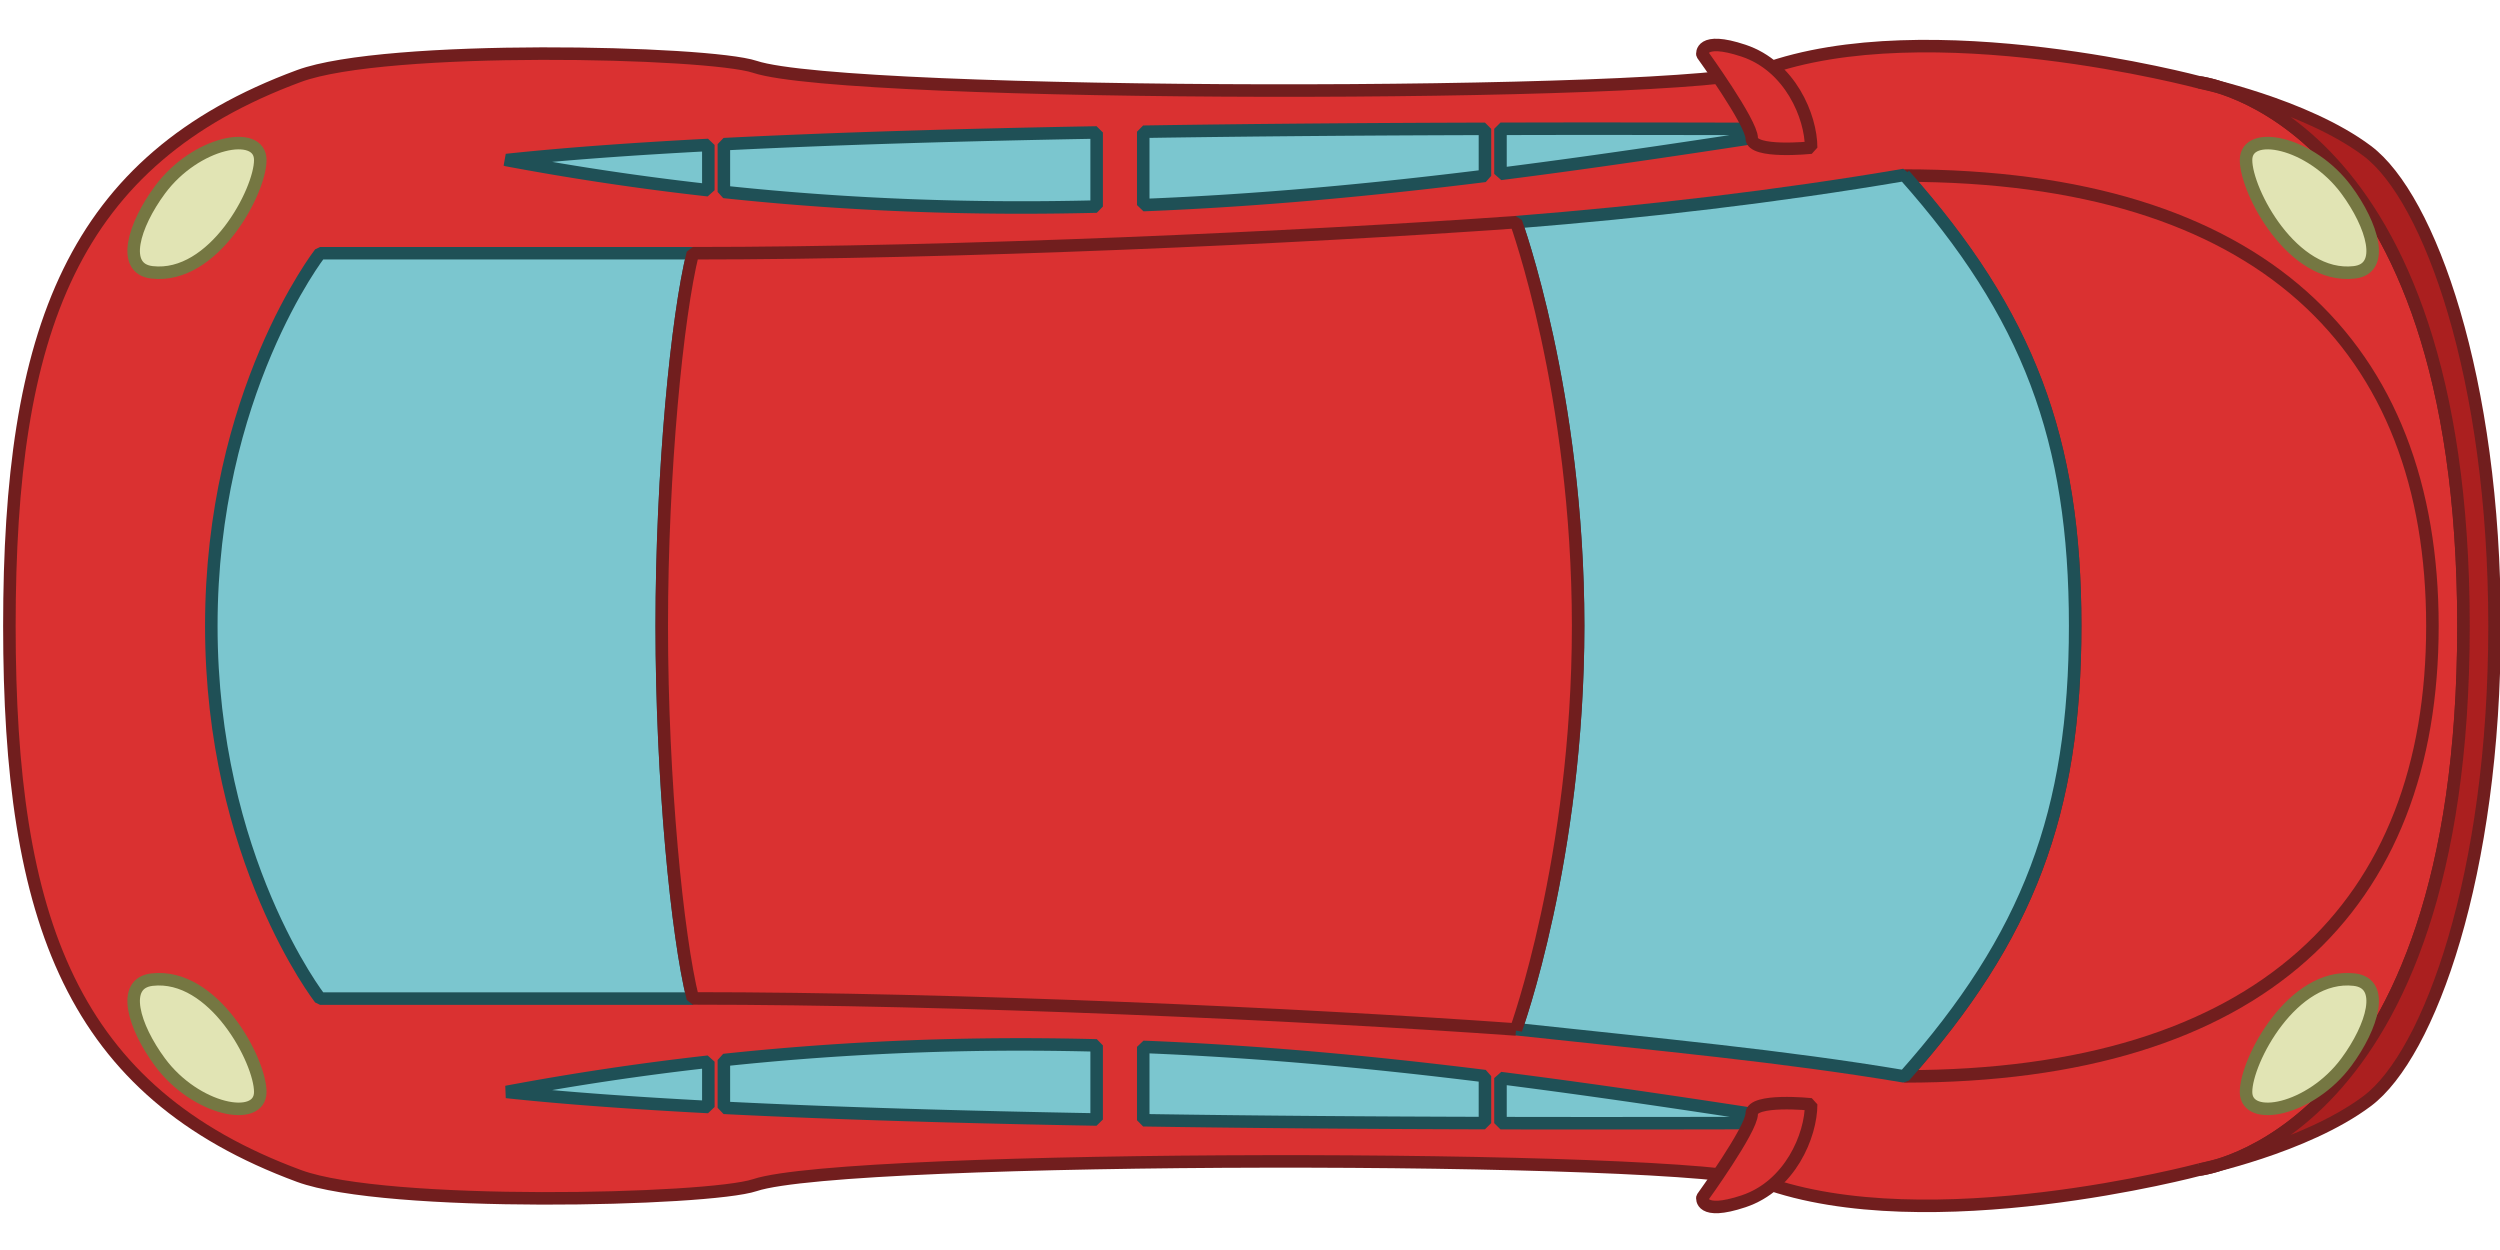 <svg xmlns:dc="http://purl.org/dc/elements/1.1/" xmlns:cc="http://creativecommons.org/ns#" xmlns:rdf="http://www.w3.org/1999/02/22-rdf-syntax-ns#" xmlns="http://www.w3.org/2000/svg" width="800" height="400" viewBox="0 0 211.667 105.833" version="1.1" id="svg8"><g id="layer1"><g id="layer2" style="display:inline" transform="scale(.265)"><path style="fill:#da3131;fill-opacity:1;stroke:#711e1e;stroke-width:4;stroke-linecap:butt;stroke-linejoin:bevel;stroke-miterlimit:4;stroke-dasharray:none;stroke-opacity:1" d="M702.712 373.68s-86.697 23.211-139.43 3.933c-24.332-8.896-292.307-8.896-322.082 1.029-14.887 4.962-117.983 7.298-145.655-2.923C22.85 348.87 3 294.283 3 200 3 105.717 22.85 51.132 95.545 24.28c27.672-10.22 130.768-7.884 145.655-2.922 29.775 9.925 297.75 9.925 322.081 1.03 52.734-19.28 139.432 3.932 139.432 3.932s84.362 9.925 84.362 173.68-84.363 173.68-84.363 173.68z" id="path1040-0-6"/><path style="fill:#ab1f1f;fill-opacity:1;stroke:#711e1e;stroke-width:4;stroke-linecap:butt;stroke-linejoin:bevel;stroke-miterlimit:4;stroke-dasharray:none;stroke-opacity:1" d="M787.075 200c0-163.755-84.362-173.68-84.362-173.68s33.762 7.017 53.612 21.903C776.175 63.11 797 120.603 797 200c0 79.396-20.825 136.89-40.675 151.777-19.85 14.886-53.613 21.903-53.613 21.903s84.363-9.925 84.363-173.68" id="path1040"/><path style="fill:#da3131;fill-opacity:1;stroke:#711e1e;stroke-width:4;stroke-linecap:butt;stroke-linejoin:bevel;stroke-miterlimit:4;stroke-dasharray:none;stroke-opacity:1" d="M608.425 343.906c39.7-44.66 54.587-84.359 54.587-143.906 0-59.547-14.887-99.246-54.587-143.906 114.138 0 168.725 54.585 168.725 143.906s-54.587 143.906-168.725 143.906z" id="path1064-5"/><path id="path1064-5-6" style="fill:#7bc6cf;fill-opacity:1;stroke:#1f5056;stroke-width:4;stroke-linecap:butt;stroke-linejoin:bevel;stroke-miterlimit:4;stroke-dasharray:none;stroke-opacity:1" d="M608.425 55.888c-40.916 6.953-82.552 11.78-124.063 15.093 0 0 19.832 54.535 19.85 128.916-.018 74.382-19.85 128.917-19.85 128.917 46.677 5.05 84.742 8.51 124.063 15.092 39.7-44.66 54.587-84.359 54.587-144.009 0-59.65-14.887-99.348-54.587-144.009z"/><path id="path1064-5-6-1-2-7-0" style="fill:#7bc6cf;fill-opacity:1;stroke:#1f5056;stroke-width:4;stroke-linecap:butt;stroke-linejoin:bevel;stroke-miterlimit:4;stroke-dasharray:none;stroke-opacity:1" d="M102.25 319.043h119.1c-4.963-19.849-9.925-69.472-9.925-119.069 0-49.597 4.962-99.22 9.925-119.069h-119.1s-34.756 44.611-34.737 119.07c-.019 74.458 34.737 119.068 34.737 119.068z"/><path id="path1064-5-6-1-2" style="fill:#da3131;fill-opacity:1;stroke:#711e1e;stroke-width:4;stroke-linecap:butt;stroke-linejoin:bevel;stroke-miterlimit:4;stroke-dasharray:none;stroke-opacity:1" d="M484.363 328.917c-69.475-4.963-178.65-9.925-263.013-9.925-4.962-19.85-9.925-69.472-9.925-119.043 0-49.572 4.963-99.195 9.925-119.044 84.363 0 193.538-4.962 263.013-9.924 0 0 19.831 54.535 19.85 128.968-.019 74.432-19.85 128.968-19.85 128.968z"/><path style="fill:#e1e4b4;fill-opacity:1;stroke:#757742;stroke-width:4;stroke-linecap:butt;stroke-linejoin:bevel;stroke-miterlimit:4;stroke-dasharray:none;stroke-opacity:1" d="M749.67 60.675c-11.399-15.431-32.07-19.468-32.07-9.543 0 9.924 14.846 38.126 34.57 35.883 10.093-1.147 5.84-15.05-2.5-26.34z" id="path1228"/><path style="fill:#e1e4b4;fill-opacity:1;stroke:#757742;stroke-width:4;stroke-linecap:butt;stroke-linejoin:bevel;stroke-miterlimit:4;stroke-dasharray:none;stroke-opacity:1" d="M749.67 339.325c-11.399 15.431-32.07 19.468-32.07 9.543 0-9.924 14.846-38.126 34.57-35.883 10.093 1.147 5.84 15.05-2.5 26.34z" id="path1228-3"/><path id="path1332" style="fill:#7bc6cf;fill-opacity:1;stroke:#1f5056;stroke-width:4;stroke-linecap:butt;stroke-linejoin:bevel;stroke-miterlimit:4;stroke-dasharray:none;stroke-opacity:1" d="M499.461 41.118c-6.388.004-13.282.024-20.061.039v14.4c33.412-4.237 66.335-9.286 99.25-14.35-17.369 0-45.327-.108-79.189-.09zm-25.023.046c-33.593.09-71.092.337-109.175.921v23.437c37.375-1.472 73.568-4.914 109.175-9.333zm-124.063 1.16c-41.369.734-82.615 1.901-119.1 3.735v15.257c41.404 4.399 80.903 5.623 119.1 4.677zm-124.063 3.99c-24.238 1.275-46.242 2.853-64.512 4.818a882.899 882.899 0 0 0 64.513 9.645z"/><path id="path1332-6" style="fill:#7bc6cf;fill-opacity:1;stroke:#1f5056;stroke-width:4;stroke-linecap:butt;stroke-linejoin:bevel;stroke-miterlimit:4;stroke-dasharray:none;stroke-opacity:1" d="M329.459 333.69c-31.668-.104-64.29 1.38-98.184 4.986v15.265c36.485 1.834 77.731 3 119.1 3.735v-23.67a974.264 974.264 0 0 0-20.916-.315zm35.804.788v23.437c38.112.585 75.564.82 109.175.909v-15.013c-35.607-4.42-71.8-7.861-109.175-9.333zm-138.95 4.73a884.827 884.827 0 0 0-64.513 9.66c18.27 1.965 40.274 3.543 64.513 4.817zm253.087 5.235v14.395c42.717.095 78.6-.045 99.25-.045-32.915-5.064-65.838-10.113-99.25-14.35z"/><path style="fill:#e1e4b4;fill-opacity:1;stroke:#757742;stroke-width:4;stroke-linecap:butt;stroke-linejoin:bevel;stroke-miterlimit:4;stroke-dasharray:none;stroke-opacity:1" d="M51.09 60.675c11.398-15.431 32.07-19.468 32.07-9.543 0 9.924-14.847 38.126-34.57 35.883-10.093-1.147-5.84-15.05 2.5-26.34z" id="path1228-2"/><path style="fill:#e1e4b4;fill-opacity:1;stroke:#757742;stroke-width:4;stroke-linecap:butt;stroke-linejoin:bevel;stroke-miterlimit:4;stroke-dasharray:none;stroke-opacity:1" d="M51.09 339.325c11.398 15.431 32.07 19.468 32.07 9.543 0-9.924-14.847-38.126-34.57-35.883-10.093 1.147-5.84 15.05 2.5 26.34z" id="path1228-3-0"/><path style="fill:#da3131;fill-opacity:1;stroke:#711e1e;stroke-width:4;stroke-linecap:butt;stroke-linejoin:bevel;stroke-miterlimit:4;stroke-dasharray:none;stroke-opacity:1" d="M578.65 47.162c0-9.925-6.703-26.01-21.59-30.971-14.124-4.708-13.147 1.197-13.147 1.197s15.752 21.812 15.752 26.774c0 4.963 18.985 3 18.985 3z" id="path1498"/><path style="fill:#da3131;fill-opacity:1;stroke:#711e1e;stroke-width:4;stroke-linecap:butt;stroke-linejoin:bevel;stroke-miterlimit:4;stroke-dasharray:none;stroke-opacity:1" d="M578.65 352.838c0 9.925-6.703 26.01-21.59 30.971-14.124 4.708-13.147-1.197-13.147-1.197s15.752-21.812 15.752-26.774c0-4.963 18.985-3 18.985-3z" id="path1498-5"/></g></g></svg>